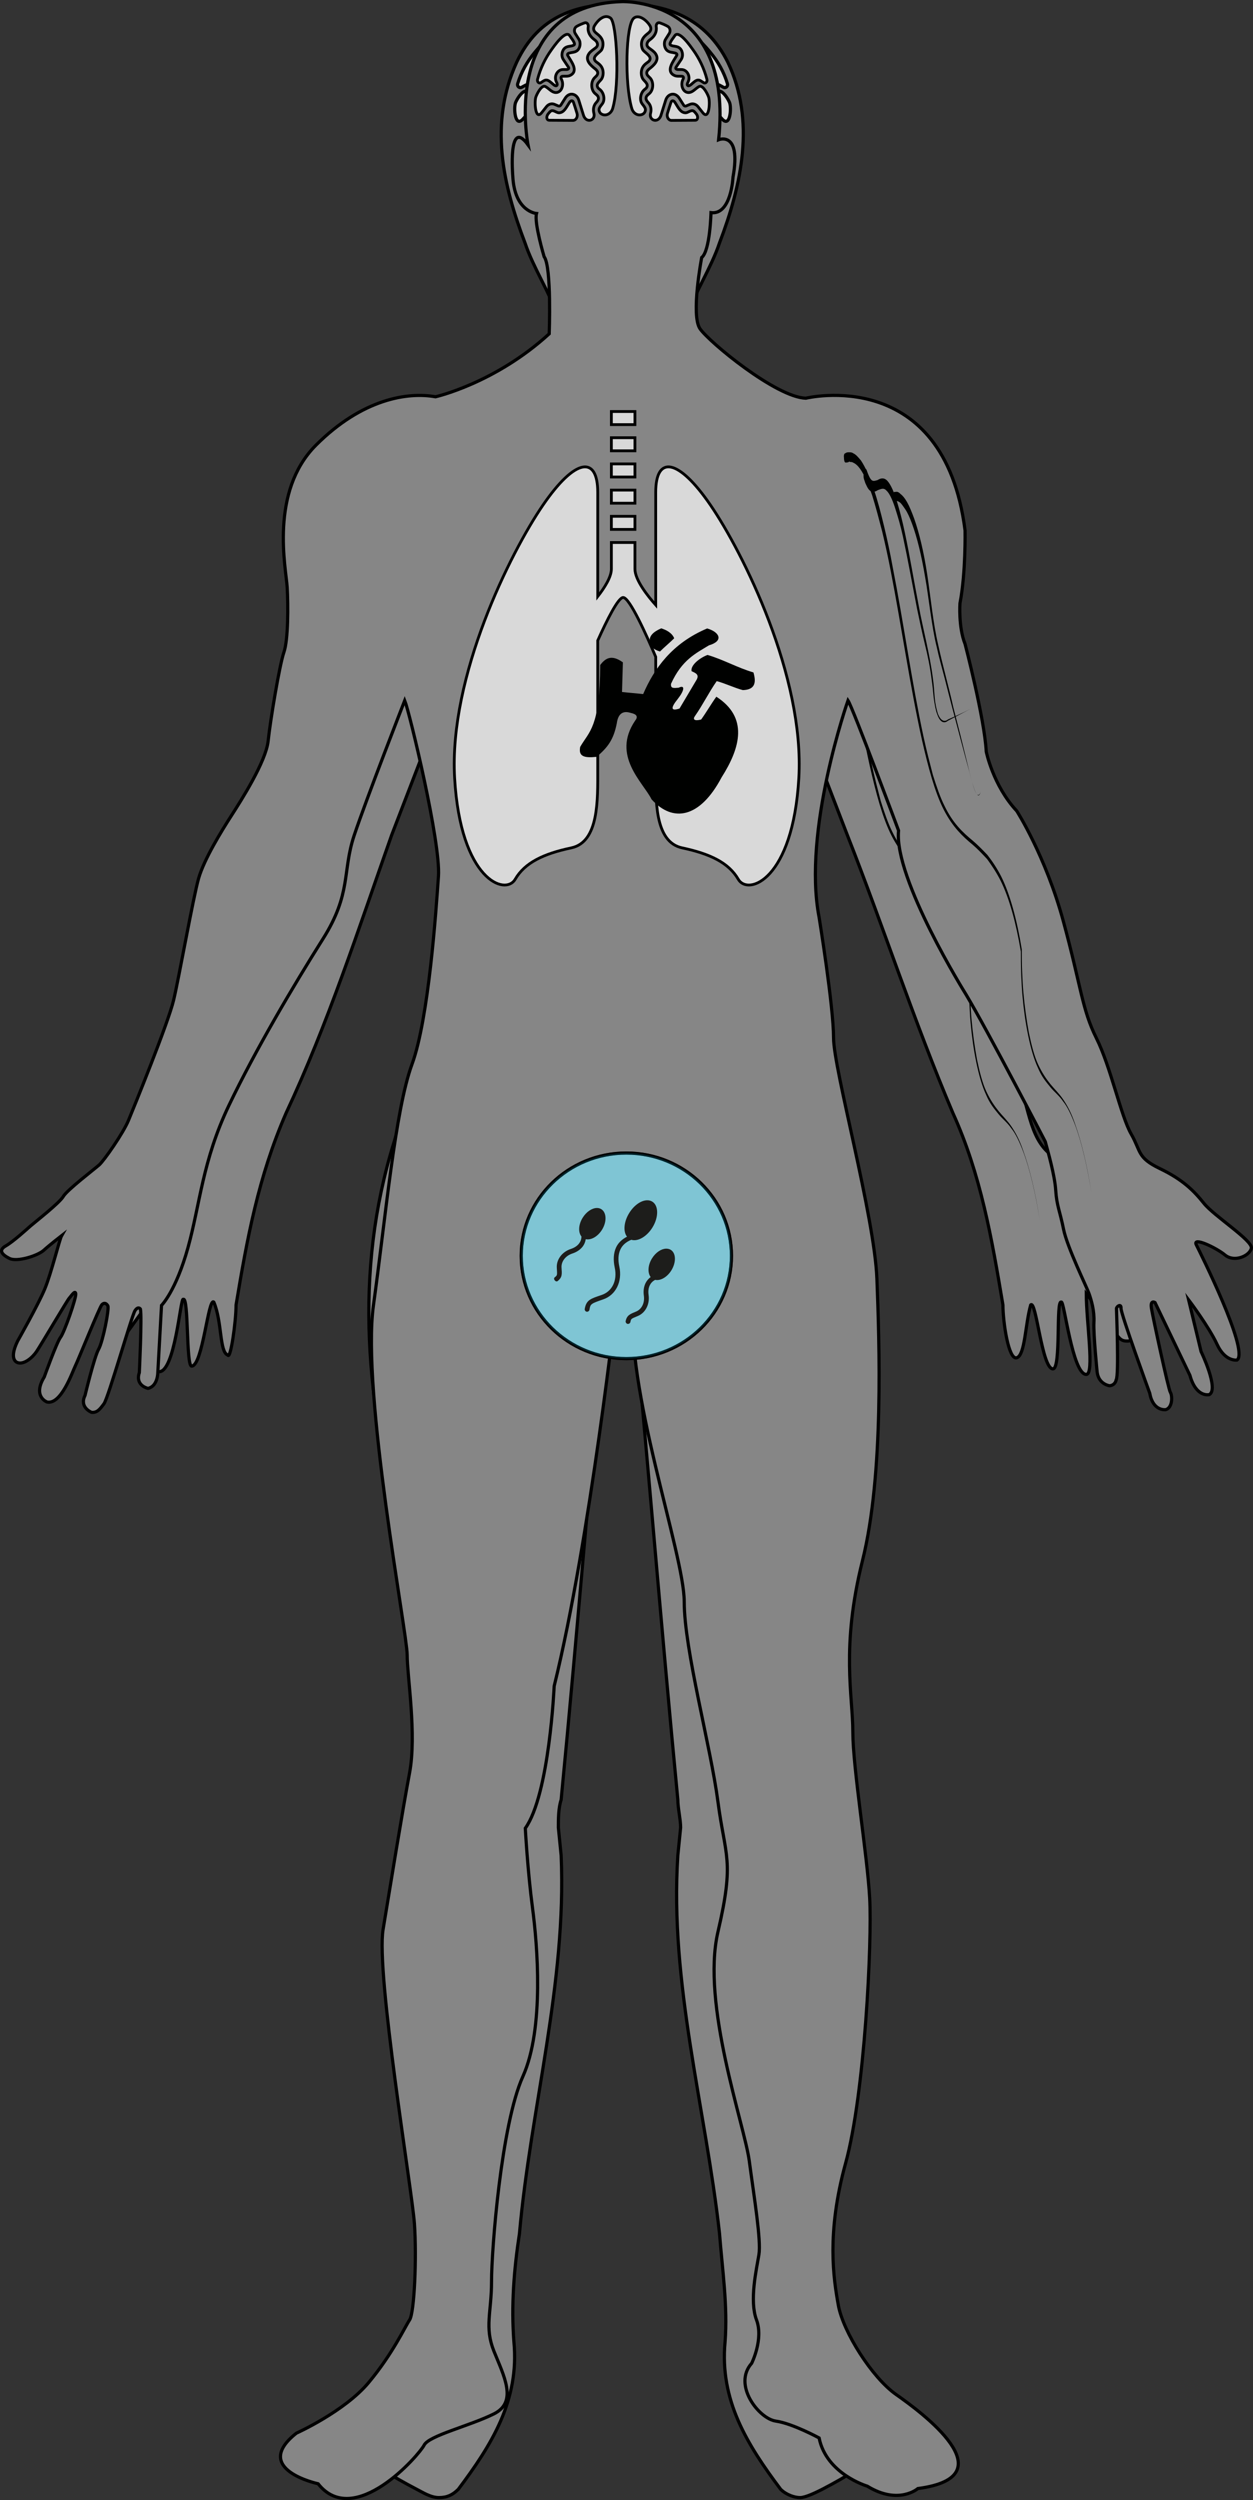 <?xml version="1.0" encoding="UTF-8" standalone="no"?>
<svg
   xmlns:dc="http://purl.org/dc/elements/1.1/"
   xmlns:cc="http://creativecommons.org/ns#"
   xmlns:rdf="http://www.w3.org/1999/02/22-rdf-syntax-ns#"
   xmlns:svg="http://www.w3.org/2000/svg"
   xmlns="http://www.w3.org/2000/svg"
   xmlns:sodipodi="http://sodipodi.sourceforge.net/DTD/sodipodi-0.dtd"
   xmlns:inkscape="http://www.inkscape.org/namespaces/inkscape"
   version="1.1"
   viewBox="0 0 527.947 1052.764"
   width="527.947"
   sodipodi:docname="woman.svg"
   inkscape:version="0.91 r13725"
   height="1052.764"
   id="svg2">
  <rect x="0" y="0" width="527.947" height="1052.764" fill="#333333" stroke="none"/>
  <sodipodi:namedview
     pagecolor="#ffffff"
     bordercolor="#666666"
     borderopacity="1"
     objecttolerance="10"
     gridtolerance="10"
     guidetolerance="10"
     inkscape:pageopacity="0"
     inkscape:pageshadow="2"
     inkscape:window-width="1366"
     inkscape:window-height="709"
     id="namedview77"
     showgrid="false"
     inkscape:zoom="0.22425739"
     inkscape:cx="-523.09339"
     inkscape:cy="881.15326"
     inkscape:window-x="0"
     inkscape:window-y="0"
     inkscape:window-maximized="1"
     width="527.947px"
     showborder="true"
     inkscape:current-layer="svg2" />
  <defs
     id="defs4113" />
  <g
     id="layer1"
     transform="translate(-107.099,1.163)">
    <g
       id="woman">
      <path
         style="fill:#868686;stroke:#000000;stroke-width:1.346;stroke-miterlimit:10"
         id="path33"
         d="m 589.374,506.188 c -9.365,-5.851 -17.561,-15.216 -26.926,-16.386 -17.559,-2.343 -19.899,-14.048 -23.413,-26.93 -9.365,-32.774 -15.22,-67.896 -26.926,-99.505 -17.561,-46.829 -26.924,-94.824 -31.609,-142.826 -2.342,-21.069 -16.39,-32.777 -33.949,-40.974 -12.878,-5.853 -25.756,-10.535 -38.636,-16.388 -12.874,-5.853 -16.388,-17.559 -11.708,-30.437 3.513,-10.536 10.538,-21.071 14.052,-31.607 9.361,-24.584 15.218,-51.51 3.51,-76.094 C 404.406,6.311 388.016,0.456 369.283,0.456 l 0,0 0,0 0,0 0,0 c -18.731,0 -35.121,4.683 -44.487,24.584 -11.708,25.756 -5.853,51.51 3.513,76.094 3.512,10.536 10.535,21.071 14.048,31.607 4.685,12.878 0,23.414 -11.71,30.437 -12.873,5.853 -25.752,11.708 -38.63,16.388 -18.731,8.197 -32.779,19.905 -33.953,40.974 -4.681,49.17 -14.046,97.169 -31.604,142.826 -11.708,31.609 -18.733,66.73 -26.926,99.505 -3.515,12.882 -5.855,24.586 -23.416,26.93 -9.366,1.172 -17.559,10.535 -26.928,16.386 -1.168,1.172 -1.168,3.513 -1.168,3.513 0,1.172 2.34,1.172 3.512,1.172 7.025,-1.172 12.878,-2.343 22.243,-3.513 -7.027,18.731 -12.878,36.291 -18.731,52.682 0,1.17 1.174,2.34 1.174,2.34 1.172,0 2.34,0 3.512,-1.172 3.512,-4.683 8.195,-11.706 14.048,-18.727 0,12.874 -3.513,33.947 0,33.947 7.021,1.174 9.365,-31.607 10.535,-30.437 2.342,-1.17 1.174,28.098 3.513,28.098 4.681,0 7.025,-29.266 9.365,-26.926 3.513,8.195 2.343,21.073 5.855,22.243 1.17,2.34 3.51,-14.05 3.51,-21.073 4.683,-28.098 9.365,-53.852 21.071,-80.778 17.565,-37.459 30.437,-77.264 44.491,-117.068 5.851,-15.218 11.706,-30.436 17.559,-45.657 2.34,0 4.683,1.174 7.023,1.174 1.172,24.584 4.683,50.337 1.172,74.923 -4.683,32.777 -15.22,65.56 -24.586,98.337 -17.559,56.193 -11.708,111.212 3.513,167.409 9.365,33.947 15.22,69.066 7.025,104.183 -3.513,15.221 -3.513,14.052 -3.513,29.266 0,-3.508 -1.172,8.198 0,4.683 l 0,0 0,1.174 c 2.342,45.657 5.853,91.312 8.197,136.969 1.172,30.439 9.365,63.215 -12.88,90.146 -16.388,19.897 -15.216,22.239 7.027,33.949 2.34,1.174 5.853,3.512 9.365,3.512 3.512,0 5.853,-1.175 8.195,-3.512 14.048,-18.731 25.754,-37.464 23.414,-62.052 -1.172,-15.216 0,-30.434 2.34,-45.652 4.681,-52.68 19.903,-105.364 17.561,-159.218 l 0,0 -1.172,-11.706 c 0,-3.51 0,-8.191 1.172,-11.708 7.023,-72.577 12.876,-146.329 19.903,-218.912 1.172,-5.853 2.338,-12.878 4.681,-18.729 l 0,0 0,0 0,0 0,0 0,0 0,0 c 1.172,5.851 3.512,12.876 4.681,18.729 7.027,72.585 12.88,146.336 19.905,218.912 0,3.517 1.172,8.198 1.172,11.708 l -1.172,11.706 0,0 c -3.513,53.854 11.708,106.536 17.561,159.218 1.168,15.218 3.51,30.436 2.34,45.652 -2.34,24.588 9.366,43.319 23.413,62.052 2.343,2.336 5.851,3.512 8.197,3.512 2.342,0 7.027,-2.338 9.363,-3.512 22.244,-11.71 23.414,-14.052 7.025,-33.949 -22.239,-28.103 -14.046,-59.707 -12.878,-90.146 2.343,-45.657 7.027,-91.312 8.198,-136.969 l 0,-1.174 0,0 c 0,3.515 -1.172,-8.191 0,-4.683 -1.172,-15.216 0,-14.044 -3.513,-29.266 -8.195,-35.119 -2.34,-70.236 7.023,-104.183 15.22,-55.025 19.903,-111.215 3.512,-167.409 -9.365,-31.607 -19.899,-64.388 -24.581,-98.337 -3.515,-24.586 0,-50.338 1.172,-74.923 2.336,0 4.681,-1.174 7.023,-1.174 5.851,15.22 11.706,30.439 17.559,45.657 15.22,38.636 28.098,78.436 44.489,117.068 11.703,25.756 16.388,52.68 21.071,80.778 0,7.023 2.34,23.413 5.851,22.241 3.513,-1.17 3.513,-14.048 5.855,-22.241 2.338,-2.342 4.681,26.926 9.365,26.926 3.513,0 1.168,-29.268 3.513,-28.098 1.168,-1.172 4.681,30.439 10.535,30.439 3.512,0 0,-22.244 0,-33.953 5.853,7.025 10.536,15.22 14.048,18.731 1.172,1.172 2.34,1.172 3.512,1.172 1.172,0 2.343,-1.172 1.172,-2.342 -5.853,-16.388 -11.708,-33.947 -18.729,-52.682 9.366,1.174 16.388,2.343 22.243,3.513 1.172,0 2.34,0 3.512,-1.17 0,-1.17 0,-3.512 -1.174,-4.683 z"
         stroke-miterlimit="10"
         inkscape:connector-curvature="0" />
      <g
         transform="matrix(1.831,0,0,1.831,-952.271,-155.471)"
         id="g35">
        <g
           id="g37"
           class="respiratorio">
          <path
             style="fill:#d9d9d9;stroke:#000000;stroke-width:0.735;stroke-miterlimit:10"
             id="path39"
             d="m 736.759,201.618 c -5.743,-8.386 -9.763,-8.909 -9.763,-2.271 0,4.286 0,13.815 10e-4,20.029 -1.392,-1.564 -3.697,-4.451 -3.697,-6.403 0,-2.795 0,-4.717 0,-4.717 l -2.098,0 -2.097,0 c 0,0 0,1.92 0,4.717 0,1.423 -1.226,3.342 -2.429,4.885 10e-4,-6.159 10e-4,-14.562 10e-4,-18.511 0,-6.638 -4.021,-6.114 -9.764,2.271 -5.743,8.384 -16.769,30.395 -15.714,48.563 1.055,18.168 9.053,20.963 10.776,17.994 1.722,-2.969 5.053,-4.543 9.991,-5.591 4.938,-1.049 4.709,-8.56 4.709,-13.975 0,-4.886 0,-19.998 0,-22.914 1.614,-3.593 3.637,-7.656 4.525,-7.656 1.152,0 4.189,6.783 5.795,10.563 0,5.486 0,16.069 0,20.007 0,5.415 -0.229,12.926 4.708,13.975 4.94,1.049 8.27,2.622 9.992,5.591 1.724,2.969 9.722,0.174 10.776,-17.994 1.055,-18.168 -9.97,-40.178 -15.712,-48.563 z"
             stroke-miterlimit="10"
             inkscape:connector-curvature="0" />
        </g>
        <g
           id="g41">
          <rect
             style="fill:#d9d9d9;stroke:#000000;stroke-width:0.735;stroke-miterlimit:10"
             id="rect43"
             height="2.331"
             width="4.192"
             stroke-miterlimit="10"
             y="203.595"
             x="719.105" />
        </g>
        <g
           id="g45">
          <rect
             style="fill:#d9d9d9;stroke:#000000;stroke-width:0.735;stroke-miterlimit:10"
             id="rect47"
             height="2.331"
             width="4.192"
             stroke-miterlimit="10"
             y="198.935"
             x="719.105" />
        </g>
        <g
           id="g49">
          <rect
             style="fill:#d9d9d9;stroke:#000000;stroke-width:0.735;stroke-miterlimit:10"
             id="rect51"
             height="2.331"
             width="4.192"
             stroke-miterlimit="10"
             y="194.274"
             x="719.105" />
        </g>
        <g
           id="g53">
          <rect
             style="fill:#d9d9d9;stroke:#000000;stroke-width:0.735;stroke-miterlimit:10"
             id="rect55"
             height="2.331"
             width="4.192"
             stroke-miterlimit="10"
             y="189.613"
             x="719.105" />
        </g>
        <g
           id="g57">
          <rect
             style="fill:#d9d9d9;stroke:#000000;stroke-width:0.735;stroke-miterlimit:10"
             id="rect59"
             height="2.33"
             width="4.192"
             stroke-miterlimit="10"
             y="184.953"
             x="719.105" />
        </g>
      </g>
      <g
         transform="matrix(1.831,0,0,1.831,-952.271,-155.471)"
         id="g61"
         class="corazon">
        <path
           style="fill:#000100"
           id="path63"
           d="m 746.021,241.383 c -2.748,-0.799 -5.15,-2.203 -7.896,-3.003 -1.407,0.527 -2.957,1.801 -2.744,2.79 0.721,0.338 1.439,0.591 0.771,1.625 -0.948,1.599 -1.897,3.195 -2.847,4.795 -1.484,0.488 -1.583,-0.061 -0.3,-1.649 1.203,-1.536 1.252,-2.468 0.149,-1.93 -0.809,0.063 -1.419,0.18 -1.309,-0.679 1.872,-4.137 4.33,-5.258 6.508,-6.602 2.629,-0.767 1.826,-2.295 -0.293,-2.909 -6.04,2.549 -9.108,6.887 -11.01,11.284 -1.299,-0.149 -2.338,-0.214 -3.637,-0.363 0.05,-1.696 0.101,-3.396 0.15,-5.095 -2.021,-1.441 -3.032,-0.653 -3.897,0.448 -0.043,10.78 -1.926,11.421 -3.446,14.086 -0.31,1.608 0.605,1.946 2.831,1.709 1.926,-1.628 2.92,-2.976 3.464,-5.753 0.223,-1.638 1.022,-2.236 2.397,-1.798 1.058,0.218 1.307,0.669 0.749,1.349 -4.071,6.028 1.364,10.556 2.837,13.515 3.696,4.075 8.345,3.211 12.04,-3.775 3.298,-5.18 4.593,-10.336 -0.9,-13.873 -0.899,1.248 -1.711,2.671 -2.61,3.919 -1.156,0.313 -1.505,-0.011 -1.048,-0.62 1.298,-1.85 2.423,-4.13 3.723,-5.979 1.499,0.399 2.997,1.146 4.495,1.546 1.977,-0.063 2.384,-1.134 1.823,-3.038 z"
           inkscape:connector-curvature="0" />
        <path
           style="fill:#000100"
           id="path65"
           d="m 729.946,237.786 c 0.698,-0.7 1.744,-1.571 2.444,-2.271 -0.371,-0.945 -1.402,-1.458 -2.232,-1.712 -1.454,0.633 -2.104,1.385 -1.948,2.248 -0.025,0.78 0.611,1.416 1.736,1.735 z"
           inkscape:connector-curvature="0" />
      </g>
      <g
         transform="matrix(1.831,0,0,1.831,-952.271,-155.471)"
         id="g67"
         class="arterias">
        <g
           id="g69">
          <path
             style="fill:#000100"
             id="path71"
             d="m 761.006,194.264 c 0.298,-0.238 0.594,-0.238 0.891,-0.238 0.295,0 0.667,0 0.963,0.238 0.593,0.239 1.186,0.95 1.778,1.661 1.111,1.658 2.075,4.028 2.966,6.637 0.89,2.605 1.629,5.45 2.371,8.532 0.741,3.083 1.408,6.163 2.001,9.481 2.521,12.798 4.448,26.784 7.115,39.108 0.668,3.083 1.407,5.927 2.149,8.771 0.815,2.606 1.705,5.216 2.668,7.11 1.927,4.032 4.225,6.165 6.522,8.06 1.111,0.949 2.298,2.132 3.41,3.318 1.11,1.422 2.223,3.08 3.187,4.979 2.002,4.027 3.632,9.953 4.743,16.826 l 0,0 0,0 c 0,1.659 0,3.318 0.074,4.979 0.075,1.655 0.148,3.316 0.298,4.977 0.296,3.317 0.74,6.397 1.259,9.244 0.593,2.844 1.26,5.45 2.149,7.347 0.889,1.895 1.854,3.316 2.817,4.505 0.962,1.183 2,2.133 2.963,3.555 0.964,1.422 1.854,3.08 2.669,5.449 1.631,4.506 2.892,9.957 3.855,16.12 -0.964,-5.927 -2.225,-11.614 -3.855,-15.881 -0.815,-2.133 -1.705,-4.03 -2.669,-5.216 -0.963,-1.422 -2.001,-2.133 -2.963,-3.316 -0.964,-1.186 -2.003,-2.372 -2.893,-4.503 -0.889,-1.898 -1.63,-4.505 -2.223,-7.349 -0.593,-2.845 -1.037,-5.927 -1.333,-9.243 -0.149,-1.661 -0.223,-3.322 -0.298,-4.978 -0.073,-2.135 -0.073,-3.793 -0.073,-5.453 l 0,0.238 c -1.111,-6.638 -2.668,-12.325 -4.67,-16.357 -0.964,-1.895 -2.075,-3.555 -3.112,-4.976 -1.112,-1.186 -2.225,-2.371 -3.336,-3.317 -2.298,-1.897 -4.596,-4.031 -6.67,-8.06 -2.076,-4.03 -3.633,-9.955 -5.041,-16.118 -2.741,-12.325 -4.743,-26.312 -7.189,-38.872 -0.593,-3.081 -1.259,-6.163 -2.001,-9.245 -0.74,-2.844 -1.481,-5.688 -2.297,-8.294 -0.815,-2.371 -1.779,-4.743 -2.816,-6.164 -0.52,-0.712 -1.038,-1.184 -1.631,-1.422 -0.298,-0.237 -0.52,0 -0.815,-0.237 -0.297,0.237 -0.593,0.237 -0.889,0.237 l 0,0 c -0.223,0 -0.371,-0.473 -0.371,-1.184 -0.073,-0.474 0.074,-0.949 0.297,-0.949 l 0,0 z"
             inkscape:connector-curvature="0" />
        </g>
        <g
           id="g73">
          <path
             style="fill:#000100"
             id="path75"
             d="m 765.928,198.085 c 0,0 0.132,0.324 0.294,0.863 0.133,0.32 0.396,0.973 0.79,1.413 0.396,0.442 0.861,0.252 1.491,0.068 0.599,-0.394 1.462,-0.674 2.254,0.211 0.792,0.886 1.546,2.615 2.198,4.766 0.654,2.152 1.24,4.404 1.825,7.188 1.136,5.354 2.104,11.229 3.206,16.898 0.517,2.886 1.167,5.566 1.75,8.348 0.585,2.784 1.17,5.568 1.521,8.446 0.226,1.494 0.284,2.982 0.412,4.365 0.126,1.385 0.386,2.564 0.713,3.637 0.688,1.835 1.615,1.984 2.347,1.382 3.09,-1.34 5.149,-2.413 5.149,-2.413 0,0 -2.06,1.073 -5.184,2.73 -0.731,0.603 -1.727,0.554 -2.446,-1.492 -0.395,-0.973 -0.587,-2.252 -0.813,-3.747 -0.157,-1.596 -0.284,-2.981 -0.477,-4.263 -0.352,-2.879 -0.937,-5.663 -1.555,-8.13 -0.65,-2.68 -1.235,-5.463 -1.818,-8.246 -1.102,-5.669 -2.137,-11.442 -3.24,-16.582 -0.553,-2.571 -1.205,-4.72 -1.826,-6.657 -0.622,-1.936 -1.344,-3.455 -2.003,-4.014 -0.694,-0.775 -1.359,-0.275 -1.99,-0.092 -0.599,0.395 -1.229,0.579 -1.789,0.129 -0.562,-0.449 -0.857,-1.312 -1.087,-1.748 -0.163,-0.536 -0.296,-0.862 -0.296,-0.862 -0.163,-0.537 -0.16,-1.065 -0.024,-1.803 0.136,-0.734 0.368,-0.831 0.598,-0.395 -0.067,0.101 -0.067,0.101 0,0 z"
             inkscape:connector-curvature="0" />
        </g>
        <g
           id="g77">
          <path
             style="fill:#000100"
             id="path79"
             d="m 772.369,203.154 c 0,0 0.165,0.007 0.331,0.014 0.233,-0.096 0.663,0.032 1.06,0.473 0.463,0.339 0.957,0.894 1.516,1.874 0.56,0.979 1.084,2.279 1.641,3.788 1.146,3.233 2.22,7.627 3.024,12.967 0.804,5.339 1.374,11.302 2.513,16.122 0.553,2.572 1.14,4.826 1.757,7.292 0.619,2.467 1.206,4.721 1.726,7.076 1.173,4.509 2.214,8.688 3.094,12.334 0.455,1.931 0.846,3.431 1.237,4.936 0.391,1.503 0.784,2.474 1.181,2.918 0.396,0.439 0.796,-0.176 0.864,-0.808 0.069,-0.633 0.071,-1.166 0.071,-1.166 0,0 -0.002,0.533 -0.071,1.166 -0.068,0.632 -0.437,1.462 -0.864,0.808 -0.396,-0.444 -0.822,-1.629 -1.181,-2.918 -0.392,-1.505 -0.782,-3.005 -1.306,-4.83 -0.945,-3.544 -2.054,-7.623 -3.227,-12.131 -0.586,-2.254 -1.172,-4.506 -1.791,-6.975 -0.586,-2.252 -1.271,-4.615 -1.824,-7.187 -0.619,-2.467 -1.036,-5.243 -1.455,-8.018 -0.419,-2.776 -0.771,-5.654 -1.223,-8.113 -0.839,-5.021 -1.882,-9.203 -2.995,-12.223 -0.557,-1.512 -1.049,-2.595 -1.575,-3.36 -0.528,-0.767 -0.955,-1.424 -1.319,-1.652 -0.363,-0.23 -0.629,-0.346 -0.86,-0.253 -0.233,0.096 -0.331,-0.014 -0.331,-0.014 -0.233,0.097 -0.396,-0.443 -0.395,-0.972 0.002,-0.531 0.17,-1.054 0.402,-1.148 l 0,0 z"
             inkscape:connector-curvature="0" />
        </g>
      </g>
      <g
         transform="matrix(1.831,0,0,1.831,-952.271,-155.471)"
         id="g81"
         class="feto">
        <path
           style="fill:#000100"
           id="path83"
           d="m 737.866,307.73 c -4.084,-2.66 -9.59,-1.468 -12.252,2.615 -2.157,3.352 -1.79,7.619 0.688,10.51 -0.046,0 -0.092,0 -0.138,0 l -5.874,0.459 -1.697,-5.875 c -0.229,-0.962 -1.24,-1.56 -2.203,-1.284 -0.871,0.276 -1.331,1.194 -1.147,2.064 0.414,1.882 1.377,6.195 1.79,8.261 0.138,0.688 0.551,1.284 1.148,1.651 0.229,0.183 0.55,0.23 0.825,0.23 l 1.514,-0.139 -2.478,3.809 -0.964,-2.706 c -0.138,-0.368 -0.368,-0.689 -0.688,-0.874 -0.733,-0.458 -1.652,-0.642 -2.478,-0.458 -2.524,0.55 -7.985,1.698 -10.324,2.158 -1.102,0.229 -1.928,1.238 -1.79,2.34 0.138,1.284 1.33,2.111 2.569,1.881 l 7.571,-1.055 2.432,6.653 c 0,0 0.551,1.331 2.708,2.891 4.13,3.028 9.912,1.881 12.711,-2.433 l 2.845,-4.404 c 2.157,-3.304 1.561,-7.573 -1.147,-10.233 3.396,0.597 6.976,-0.827 8.948,-3.9 2.709,-3.992 1.515,-9.499 -2.569,-12.161 z"
           inkscape:connector-curvature="0" />
        <path
           style="fill:#000100"
           id="path85"
           d="m 720.108,314.201 c -0.139,0.505 -0.321,1.192 -0.551,1.974 l 1.238,4.358 1.515,-0.136 1.101,-5.37 c 0.275,-0.964 -0.366,-1.974 -1.376,-2.157 -0.872,-0.092 -1.698,0.506 -1.927,1.331 z"
           inkscape:connector-curvature="0" />
        <path
           style="fill:#000100"
           id="path87"
           d="m 705.561,333.107 c -0.045,0.183 -0.045,0.366 -0.045,0.55 0.092,1.01 1.055,1.698 2.064,1.515 l 4.727,-0.688 -0.779,-2.248 -5.967,0.871 z"
           inkscape:connector-curvature="0" />
        <path
           style="fill:#000100"
           id="path89"
           d="m 710.977,313.192 c -0.367,0.459 -0.78,0.825 -1.239,1.193 0.826,0.274 1.651,0.87 2.11,1.927 0.597,-0.413 1.193,-0.919 1.698,-1.561 -0.505,-1.513 -1.882,-1.605 -2.569,-1.559 z"
           inkscape:connector-curvature="0" />
        <path
           style="fill:#000100"
           id="path91"
           d="m 709.646,318.285 c 0.138,-0.597 0.551,-1.056 1.146,-1.468 -0.596,-1.286 -1.835,-1.562 -2.524,-1.606 -1.101,0.872 -1.605,1.881 -1.788,2.891 0.871,-0.185 1.926,-0.231 3.166,0.183 z"
           inkscape:connector-curvature="0" />
        <path
           style="fill:#000100"
           id="path93"
           d="m 707.626,322.415 c 0.642,-0.642 1.605,-1.284 2.892,-1.284 -0.367,-0.598 -0.644,-1.102 -0.78,-1.562 -1.47,-0.688 -2.57,-0.458 -3.258,-0.182 0,0.228 0.045,0.504 0.045,0.733 0.045,0.69 0.505,1.515 1.101,2.295 z"
           inkscape:connector-curvature="0" />
        <path
           style="fill:#000100"
           id="path95"
           d="m 711.756,312.044 c 0.964,0.093 1.974,0.552 2.615,1.653 0.367,-0.505 0.643,-0.964 0.918,-1.423 0.505,-0.873 0.092,-1.973 -0.826,-2.295 l 0,0 c -0.825,-0.321 -1.697,0.092 -2.064,0.872 -0.184,0.367 -0.368,0.781 -0.643,1.193 z"
           inkscape:connector-curvature="0" />
        <path
           style="fill:#000100"
           id="path97"
           d="m 711.527,322.507 c -1.653,-0.596 -2.754,0.276 -3.213,0.826 0.779,0.964 1.605,1.743 1.928,2.065 0.092,0.092 0.229,0.137 0.367,0.137 l 2.479,-0.367 c 0.366,-0.046 0.504,-0.504 0.229,-0.779 -0.643,-0.643 -1.286,-1.285 -1.79,-1.882 z"
           inkscape:connector-curvature="0" />
        <path
           style="fill:#000100"
           id="path99"
           d="m 719.327,309.979 c 1.193,0 2.111,-0.964 2.111,-2.111 0,-1.146 -0.964,-2.109 -2.111,-2.109 -1.192,0 -2.11,0.964 -2.11,2.109 0,1.148 0.965,2.111 2.11,2.111 z m 0,-2.936 c 0.46,0 0.826,0.367 0.826,0.825 0,0.458 -0.366,0.826 -0.826,0.826 -0.458,0 -0.825,-0.368 -0.825,-0.826 0.046,-0.458 0.413,-0.825 0.825,-0.825 z"
           inkscape:connector-curvature="0" />
        <path
           style="fill:#000100"
           id="path101"
           d="m 724.972,305.62 c 1.193,0 2.111,-0.963 2.111,-2.111 0,-1.146 -0.964,-2.11 -2.111,-2.11 -1.193,0 -2.111,0.964 -2.111,2.11 -10e-4,1.148 0.917,2.111 2.111,2.111 z m 0,-2.937 c 0.458,0 0.826,0.368 0.826,0.826 0,0.46 -0.368,0.828 -0.826,0.828 -0.459,0 -0.826,-0.368 -0.826,-0.828 0,-0.458 0.367,-0.826 0.826,-0.826 z"
           inkscape:connector-curvature="0" />
        <path
           style="fill:#000100"
           id="path103"
           d="m 709.691,307.318 c 1.652,0 2.982,-1.33 2.982,-2.981 0,-1.654 -1.33,-2.984 -2.982,-2.984 -1.652,0 -2.983,1.33 -2.983,2.984 0,1.651 1.377,2.981 2.983,2.981 z m 0,-4.589 c 0.918,0 1.652,0.734 1.652,1.652 0,0.918 -0.734,1.652 -1.652,1.652 -0.918,0 -1.606,-0.78 -1.606,-1.696 0,-0.92 0.733,-1.608 1.606,-1.608 z"
           inkscape:connector-curvature="0" />
      </g>
      <g
         transform="matrix(1.831,0,0,1.831,-952.271,-155.471)"
         id="g105"
         class="cabeza">
        <path
           style="fill:#d9d9d9;stroke:#000000;stroke-width:0.735;stroke-miterlimit:10"
           id="path107"
           d="m 727.057,108.265 c -0.012,-0.887 0.425,-1.739 1.128,-2.235 0.196,-0.139 0.415,-0.255 0.567,-0.445 0.764,-0.945 -0.738,-1.624 -1.119,-2.268 -0.521,-0.877 -0.486,-2.052 0.121,-2.873 0.324,-0.439 0.777,-0.753 1.236,-1.033 0.247,-0.151 0.51,-0.305 0.67,-0.554 0.688,-1.066 -1.608,-1.929 -2.005,-2.642 -0.358,-0.645 -0.455,-1.458 -0.194,-2.151 0.271,-0.722 0.882,-1.243 1.511,-1.659 0.465,-0.307 1.018,-0.682 1.019,-1.255 10e-4,-0.255 -0.083,-0.493 -0.229,-0.712 -0.819,-1.233 -3.101,-2.915 -4.599,-1.909 -2.331,1.566 -2.708,16.087 -0.595,22.155 0.457,1.313 2.028,1.958 3.235,1.308 0.484,-0.261 0.816,-0.918 0.55,-1.414 -0.485,-0.907 -1.278,-1.086 -1.296,-2.313 m 8.391,-13.307 c 0.036,0.125 0.164,0.193 0.281,0.241 0.758,0.3 1.608,0.159 2.332,0.59 0.985,0.588 1.269,1.982 0.552,2.903 -0.472,0.605 -0.941,1.209 -1.413,1.813 -0.052,0.068 -0.106,0.139 -0.118,0.224 -0.037,0.256 0.29,0.383 0.539,0.394 0.452,0.02 0.907,-0.023 1.357,0.024 1.381,0.144 2.377,1.653 1.628,2.998 -0.146,0.262 -0.354,0.59 -0.179,0.833 0.186,0.258 0.575,0.111 0.84,-0.056 0.486,-0.307 1.08,-0.852 1.646,-1.096 0.086,-0.037 0.17,-0.066 0.253,-0.088 0.713,-0.184 1.274,0.301 1.885,0.618 0.525,0.274 1.098,-0.242 0.923,-0.825 -0.796,-2.667 -2.18,-5.118 -3.943,-7.215 -0.683,-0.81 -4.073,-5.044 -5.238,-3.449 -0.439,0.601 -1.021,1.089 -1.304,1.801 -0.037,0.093 -0.069,0.195 -0.041,0.29 m 7.145,16.664 c -0.155,-0.148 -0.314,-0.298 -0.512,-0.373 -0.683,-0.257 -1.473,0.446 -2.178,0.47 -1.473,0 -2.114,-1.321 -2.924,-2.395 -0.126,-0.168 -0.256,-0.339 -0.433,-0.449 -0.176,-0.109 -0.41,-0.144 -0.582,-0.029 -0.126,0.083 -0.197,0.227 -0.258,0.369 -0.006,0.015 -0.013,0.029 -0.019,0.044 -0.351,0.854 -0.647,1.731 -0.963,2.599 -0.303,0.833 0.288,1.724 1.145,1.724 0,0 4.335,-0.013 6.787,-0.038 0.607,-0.006 0.81,-0.596 0.578,-1.123 -0.138,-0.317 -0.393,-0.563 -0.641,-0.799 m 3.856,-3.784 c -0.354,-0.83 -1.424,-2.619 -2.417,-2.623 -0.137,0 -0.265,0.054 -0.388,0.116 -0.896,0.448 -1.644,1.285 -2.632,1.413 -1.749,0.227 -2.715,-1.705 -1.882,-3.18 0.105,-0.187 0.229,-0.419 0.119,-0.603 -0.083,-0.14 -0.262,-0.175 -0.419,-0.187 -0.714,-0.053 -1.463,0.082 -2.128,-0.194 -2.638,-1.091 -0.189,-3.58 0.649,-4.877 0.042,-0.064 0.083,-0.133 0.087,-0.21 0.01,-0.188 -0.192,-0.306 -0.366,-0.358 -0.755,-0.229 -1.601,-0.161 -2.284,-0.566 -0.952,-0.565 -1.25,-1.95 -0.587,-2.857 l 1.041,-1.423 c 0.41,-0.562 0.233,-1.374 -0.371,-1.693 -0.665,-0.351 -1.561,-0.665 -2.35,-0.906 -0.563,-0.171 -1.102,0.338 -0.998,0.939 l 0.01,0.057 c 0.22,1.301 -0.555,2.317 -1.557,2.988 -0.283,0.189 -0.584,0.363 -0.808,0.624 -0.225,0.261 -0.361,0.639 -0.243,0.967 0.092,0.257 0.316,0.433 0.537,0.583 0.655,0.444 1.396,0.796 1.888,1.428 1.22,1.569 -0.586,2.867 -1.745,3.646 -0.382,0.257 -0.806,0.605 -0.787,1.078 0.02,0.534 0.57,0.836 0.956,1.189 1.056,0.97 0.979,2.845 -0.118,3.746 -0.403,0.331 -0.964,0.593 -1.035,1.122 -0.063,0.47 0.309,0.87 0.65,1.185 0.711,0.656 0.94,1.624 0.646,2.579 -0.002,0.005 -0.004,0.011 -0.006,0.016 -0.346,1.092 0.643,1.941 1.725,1.678 0.578,-0.14 1.029,-0.611 1.24,-1.189 l 1.344,-3.695 c 0.297,-0.815 0.981,-1.369 1.82,-1.465 0.788,-0.089 1.557,0.308 2.038,0.963 l 1.251,1.703 c 0.166,0.224 0.451,0.313 0.706,0.22 l 1.1,-0.399 c 0.813,-0.295 1.718,-0.068 2.313,0.579 l 1.326,1.444 c 1.878,2.041 2.153,-2.723 1.675,-3.838 M 718.511,88.529 c -1.777,-1.152 -3.778,0.675 -4.599,1.909 -0.146,0.219 -0.229,0.457 -0.228,0.712 0,0.573 0.553,0.948 1.018,1.255 0.629,0.416 1.239,0.937 1.511,1.659 0.262,0.693 0.164,1.506 -0.194,2.151 -0.396,0.713 -2.691,1.576 -2.005,2.642 0.161,0.249 0.423,0.402 0.671,0.554 0.458,0.28 0.911,0.594 1.235,1.033 0.607,0.821 0.643,1.996 0.122,2.873 -0.382,0.644 -1.884,1.323 -1.12,2.268 0.152,0.189 0.371,0.306 0.568,0.445 0.702,0.496 1.14,1.349 1.127,2.235 -0.019,1.228 -0.812,1.406 -1.297,2.313 -0.266,0.496 0.066,1.153 0.551,1.414 1.206,0.65 2.777,0.005 3.234,-1.308 2.115,-6.068 1.158,-21.019 -0.594,-22.155 m -19.888,15.828 c 0.609,-0.317 1.172,-0.802 1.884,-0.618 0.083,0.021 0.168,0.051 0.254,0.088 0.565,0.245 1.16,0.789 1.646,1.096 0.264,0.167 0.653,0.314 0.839,0.056 0.175,-0.244 -0.031,-0.571 -0.178,-0.833 -0.749,-1.344 0.246,-2.854 1.627,-2.998 0.451,-0.047 0.906,-0.004 1.358,-0.024 0.248,-0.011 0.575,-0.138 0.539,-0.394 -0.013,-0.085 -0.067,-0.156 -0.119,-0.224 -0.471,-0.604 -0.941,-1.208 -1.412,-1.813 -0.718,-0.921 -0.434,-2.315 0.551,-2.903 0.724,-0.431 1.575,-0.29 2.333,-0.59 0.117,-0.048 0.244,-0.116 0.281,-0.241 0.027,-0.095 -0.005,-0.197 -0.041,-0.29 -0.284,-0.711 -0.865,-1.2 -1.304,-1.801 -1.166,-1.595 -4.556,2.64 -5.238,3.449 -1.765,2.097 -3.147,4.548 -3.944,7.215 -0.175,0.583 0.398,1.099 0.924,0.825 m 9.362,4.903 c -0.006,-0.015 -0.012,-0.029 -0.019,-0.044 -0.06,-0.143 -0.131,-0.286 -0.257,-0.369 -0.173,-0.115 -0.407,-0.08 -0.582,0.029 -0.177,0.11 -0.307,0.281 -0.434,0.449 -0.81,1.074 -1.451,2.395 -2.923,2.395 -0.706,-0.023 -1.496,-0.727 -2.178,-0.47 -0.197,0.075 -0.357,0.225 -0.512,0.373 -0.248,0.236 -0.503,0.482 -0.644,0.8 -0.23,0.526 -0.029,1.117 0.578,1.123 2.452,0.025 6.787,0.038 6.787,0.038 0.856,0 1.448,-0.891 1.146,-1.724 -0.313,-0.869 -0.611,-1.747 -0.962,-2.6 m 7.068,-1.204 c 0.063,0.47 -0.31,0.87 -0.65,1.185 -0.711,0.656 -0.94,1.624 -0.646,2.579 0.001,0.005 0.003,0.011 0.005,0.016 0.347,1.092 -0.642,1.941 -1.724,1.678 -0.578,-0.14 -1.03,-0.611 -1.241,-1.189 l -1.344,-3.695 c -0.296,-0.815 -0.981,-1.369 -1.82,-1.465 -0.788,-0.089 -1.557,0.308 -2.038,0.963 l -1.252,1.703 c -0.165,0.224 -0.449,0.313 -0.705,0.22 l -1.099,-0.399 c -0.814,-0.295 -1.719,-0.068 -2.313,0.579 l -1.326,1.444 c -1.878,2.043 -2.151,-2.721 -1.675,-3.835 0.355,-0.83 1.424,-2.619 2.418,-2.623 0.136,0 0.265,0.054 0.387,0.116 0.896,0.448 1.645,1.285 2.632,1.413 1.75,0.227 2.716,-1.705 1.883,-3.18 -0.105,-0.187 -0.229,-0.419 -0.12,-0.603 0.083,-0.14 0.262,-0.175 0.419,-0.187 0.715,-0.053 1.462,0.082 2.128,-0.194 2.639,-1.091 0.189,-3.58 -0.648,-4.877 -0.043,-0.064 -0.084,-0.133 -0.088,-0.21 -0.01,-0.188 0.193,-0.306 0.366,-0.358 0.755,-0.229 1.602,-0.161 2.285,-0.566 0.952,-0.565 1.249,-1.95 0.586,-2.857 l -1.041,-1.423 c -0.41,-0.562 -0.233,-1.374 0.372,-1.693 0.664,-0.351 1.561,-0.665 2.35,-0.906 0.563,-0.171 1.102,0.338 0.997,0.939 l -0.01,0.057 c -0.22,1.301 0.556,2.317 1.558,2.988 0.283,0.189 0.584,0.363 0.808,0.624 0.225,0.261 0.36,0.639 0.242,0.967 -0.092,0.257 -0.316,0.433 -0.537,0.583 -0.655,0.444 -1.396,0.796 -1.888,1.428 -1.219,1.569 0.586,2.867 1.745,3.646 0.382,0.257 0.806,0.605 0.788,1.078 -0.021,0.534 -0.571,0.836 -0.956,1.189 -1.058,0.97 -0.98,2.845 0.118,3.746 0.402,0.328 0.961,0.59 1.034,1.119"
           stroke-miterlimit="10"
           inkscape:connector-curvature="0" />
      </g>
    </g>
    <g
       id="men">
      <path
         style="fill:#868686;stroke:#000000;stroke-width:1.342;stroke-miterlimit:10"
         id="path433"
         d="m 623.279,527.324 c 3.924,3.209 10.345,0.349 11.069,-2.851 0.715,-3.209 -15.708,-13.556 -19.983,-18.924 -4.284,-5.345 -8.922,-9.995 -18.559,-14.631 -9.635,-4.637 -7.847,-7.135 -12.135,-14.634 -4.284,-7.497 -8.562,-28.197 -14.634,-40.33 -6.06,-12.135 -6.426,-21.773 -13.923,-49.252 -7.483,-27.481 -19.619,-46.39 -19.619,-46.39 -9.997,-10.71 -12.846,-24.983 -12.846,-24.983 -0.715,-13.925 -8.926,-45.317 -8.926,-45.317 -2.851,-7.135 -2.145,-17.132 -2.145,-17.132 2.492,-12.85 2.145,-30.682 2.145,-30.682 -8.92,-69.947 -67.085,-55.676 -67.085,-55.676 -12.497,-0.362 -40.683,-23.556 -44.606,-29.269 -3.926,-5.711 0.715,-29.967 0.715,-29.967 3.56,-2.862 3.924,-18.91 3.924,-18.91 8.56,1.075 9.275,-14.986 9.275,-14.986 3.571,-19.63 -6.066,-15.71 -6.066,-15.71 C 416.304,-2.269 369.203,-0.486 369.203,-0.486 317.813,0.94 329.582,59.829 329.582,59.829 c -8.56,-11.774 -6.42,13.21 -6.42,13.21 0.711,14.987 9.995,15.697 9.995,15.697 -1.075,3.924 3.213,18.195 3.213,18.195 3.211,4.288 2.138,32.469 2.138,32.469 -22.823,20.873 -47.914,26.523 -47.914,26.523 -11.449,-2.062 -30.67,0.684 -50.364,20.367 -19.689,19.7 -12.598,51.965 -12.138,59.753 0.461,7.786 0.461,22.207 -1.373,27.471 -1.836,5.259 -5.722,28.618 -6.637,37.316 -0.91,8.698 -11.445,25.185 -15.57,31.592 -4.125,6.413 -11.449,18.307 -13.736,26.319 -2.287,8.01 -8.234,41.667 -10.534,51.278 -2.287,9.611 -16.71,45.091 -18.998,50.588 -2.288,5.501 -10.299,16.947 -12.363,18.774 -2.059,1.82 -13.511,10.536 -15.111,13.272 -1.595,2.748 -11.896,10.76 -13.734,12.361 -1.836,1.599 -7.323,6.633 -10.532,8.473 -3.2,1.836 -1.601,3.66 1.595,5.275 3.213,1.599 11.914,-1.152 14.427,-3.439 2.522,-2.287 7.547,-6.185 7.547,-6.185 -0.912,1.599 -4.347,15.796 -7.099,22.433 -2.75,6.635 -11.449,21.97 -11.449,21.97 -4.121,8.473 0.224,9.157 0.224,9.157 2.524,0.691 5.95,-2.06 7.786,-4.797 1.823,-2.748 13.05,-21.746 13.736,-22.433 0.689,-0.684 2.525,-3.661 2.75,-1.836 0.224,1.836 -4.81,16.259 -6.413,18.32 -1.599,2.062 -6.86,16.713 -6.86,16.713 -5.034,8.236 1.136,10.532 1.136,10.532 5.963,1.375 10.764,-12.822 11.912,-15.111 1.136,-2.285 10.297,-24.957 11.221,-25.867 0.912,-0.913 1.825,-0.691 2.513,0.46 0.686,1.152 -2.062,15.112 -3.887,18.322 -1.823,3.211 -5.724,19.461 -5.724,19.461 -2.511,5.033 2.752,7.097 2.752,7.097 2.287,0.222 3.432,-1.147 5.259,-3.66 1.825,-2.525 11.672,-37.082 13.048,-39.158 1.375,-2.062 2.287,-0.687 2.287,-0.687 0.686,3.213 -0.463,26.784 -0.463,26.784 -1.836,5.498 3.663,6.635 3.663,6.635 4.125,-0.915 4.125,-6.635 4.125,-6.635 l 1.562,-28.308 c 0,0 6.088,-6.086 11.157,-24.358 5.077,-18.259 6.089,-36.529 17.25,-59.876 11.161,-23.343 27.392,-50.739 39.568,-70.022 12.181,-19.285 8.12,-28.42 13.197,-43.642 5.075,-15.221 21.307,-56.83 21.307,-56.83 2.04,5.077 15.221,59.88 14.208,74.077 -1.009,14.208 -4.062,59.876 -11.159,79.15 -7.095,19.281 -11.159,64.953 -16.232,101.482 -5.075,36.527 14.208,138.009 14.208,147.133 0,9.137 4.062,33.495 1.015,49.728 -3.053,16.23 -8.126,47.688 -11.162,65.958 -3.049,18.265 12.172,109.593 13.201,123.801 1.011,14.206 0,37.546 -2.027,40.593 -2.027,3.053 -7.102,14.21 -17.246,26.381 -10.148,12.186 -30.445,21.31 -30.445,21.31 -19.285,15.223 9.137,21.31 9.137,21.31 15.223,19.285 42.617,-12.177 44.655,-16.235 2.022,-4.06 19.283,-8.12 29.433,-13.195 10.146,-5.073 4.06,-16.235 0,-26.383 -4.066,-10.148 -1.015,-16.234 -1.015,-29.423 0,-13.182 4.058,-65.956 13.199,-86.254 9.133,-20.297 6.088,-55.814 4.062,-71.037 -2.026,-15.223 -3.035,-33.495 -3.035,-33.495 10.146,-14.193 12.168,-59.861 12.168,-59.861 15.223,-61.9 26.383,-163.383 26.383,-163.383 l 7.099,0 c -4.06,37.542 21.31,107.568 21.31,127.861 0,20.297 11.159,60.891 14.208,84.221 3.049,23.345 7.111,24.358 0,54.803 -7.1,30.443 11.159,81.186 13.197,96.396 2.027,15.219 5.079,33.489 4.06,39.577 -1.013,6.089 -4.06,19.285 -1.013,27.392 3.049,8.128 -2.024,18.272 -2.024,18.272 -8.126,9.135 3.047,23.343 10.148,24.356 7.099,1.015 18.261,7.099 18.261,7.099 3.046,15.225 20.296,20.299 20.296,20.299 13.201,8.109 21.31,1.009 21.31,1.009 38.568,-5.077 1.013,-32.467 -9.137,-39.58 -10.148,-7.097 -22.321,-26.381 -24.36,-37.542 -2.024,-11.157 -5.073,-30.442 3.049,-59.867 8.113,-29.431 11.161,-93.352 10.148,-111.622 -1.013,-18.257 -7.099,-54.803 -7.099,-70.013 0,-15.223 -5.075,-35.516 4.051,-72.049 9.137,-36.531 7.095,-92.341 6.088,-118.726 -1.011,-26.381 -18.261,-88.281 -18.261,-101.478 0,-13.201 -6.088,-50.741 -6.088,-50.741 -7.097,-36.533 12.173,-91.33 12.173,-91.33 2.035,3.049 21.308,54.798 21.308,54.798 -2.037,20.296 28.42,69.015 28.42,69.015 9.137,15.219 33.394,61.96 33.394,61.96 1.099,4.128 3.985,14.041 4.4,20.507 0.412,6.475 1.787,8.813 3.297,16.371 1.515,7.576 9.775,24.361 10.736,27.111 0.963,2.746 2.336,7.295 2.064,12.109 -0.274,4.812 1.371,21.058 1.371,21.058 0.691,5.086 5.24,5.65 5.24,5.65 2.476,-0.276 2.75,-2.478 2.75,-2.478 1.239,-1.788 0.136,-29.032 0.136,-29.993 0,-0.963 2.06,-2.336 1.924,-0.14 -0.138,2.202 12.113,35.783 12.113,35.783 1.373,7.712 6.749,6.887 6.749,6.887 3.022,-0.961 2.748,-6.062 1.923,-7.29 -0.823,-1.237 -7.435,-31.929 -7.988,-35.502 -0.548,-3.575 1.513,-2.336 1.513,-2.336 l 14.723,30.679 c 2.616,9.501 8.124,8.124 8.124,8.124 4.262,-2.2 -3.437,-18.158 -3.437,-18.158 l -5.235,-21.744 c 0,0 8.532,11.284 11.971,18.708 3.435,7.439 8.387,6.635 8.387,6.635 0.088,-0.064 0.164,-0.123 0.235,-0.189 4.476,-4.656 -15.605,-44.828 -17.358,-48.337 -1.787,-3.549 8.212,1.086 12.124,4.299 z"
         stroke-miterlimit="10"
         inkscape:connector-curvature="0" />
      <g
         transform="matrix(1.838,0,0,1.838,-958.871,-160.008)"
         id="g435">
        <g
           id="g437">
          <path
             style="fill:#d9d9d9;stroke:#000000;stroke-width:0.638;stroke-miterlimit:10"
             id="path439"
             d="m 742.849,202.165 c -7.395,-10.8 -12.573,-11.473 -12.573,-2.924 0,5.52 0,17.791 0.003,25.793 -1.792,-2.015 -4.761,-5.732 -4.761,-8.248 0,-3.599 0,-6.074 0,-6.074 l -2.7,0 -2.702,0 c 0,0 0,2.474 0,6.074 0,1.833 -1.577,4.304 -3.127,6.292 10e-4,-7.931 10e-4,-18.752 10e-4,-23.837 0,-8.549 -5.179,-7.875 -12.573,2.924 -7.395,10.796 -21.594,39.141 -20.235,62.538 1.359,23.395 11.658,26.993 13.876,23.169 2.219,-3.822 6.508,-5.85 12.867,-7.198 6.36,-1.35 6.064,-11.021 6.064,-17.996 0,-6.29 0,-25.751 0,-29.506 2.078,-4.627 4.683,-9.861 5.829,-9.861 1.483,0 5.394,8.735 7.461,13.604 0,7.063 0,20.692 0,25.763 0,6.975 -0.296,16.646 6.063,17.996 6.361,1.352 10.649,3.376 12.867,7.198 2.22,3.824 12.52,0.226 13.877,-23.169 1.354,-23.397 -12.842,-51.741 -20.237,-62.538 z"
             stroke-miterlimit="10"
             inkscape:connector-curvature="0" />
        </g>
        <g
           id="g441">
          <rect
             style="fill:#d9d9d9;stroke:#000000;stroke-width:0.638;stroke-miterlimit:10"
             id="rect443"
             height="3.001"
             width="5.4"
             stroke-miterlimit="10"
             y="204.711"
             x="720.115" />
        </g>
        <g
           id="g445">
          <rect
             style="fill:#d9d9d9;stroke:#000000;stroke-width:0.638;stroke-miterlimit:10"
             id="rect447"
             height="3.001"
             width="5.4"
             stroke-miterlimit="10"
             y="198.709"
             x="720.115" />
        </g>
        <g
           id="g449">
          <rect
             style="fill:#d9d9d9;stroke:#000000;stroke-width:0.638;stroke-miterlimit:10"
             id="rect451"
             height="3"
             width="5.4"
             stroke-miterlimit="10"
             y="192.707"
             x="720.115" />
        </g>
        <g
           id="g453">
          <rect
             style="fill:#d9d9d9;stroke:#000000;stroke-width:0.638;stroke-miterlimit:10"
             id="rect455"
             height="3"
             width="5.4"
             stroke-miterlimit="10"
             y="186.706"
             x="720.115" />
        </g>
        <g
           id="g457">
          <rect
             style="fill:#d9d9d9;stroke:#000000;stroke-width:0.638;stroke-miterlimit:10"
             id="rect459"
             height="3.001"
             width="5.4"
             stroke-miterlimit="10"
             y="180.703"
             x="720.115" />
        </g>
      </g>
      <g
         transform="matrix(1.838,0,0,1.838,-958.871,-160.008)"
         id="g461">
        <path
           style="fill:#000100"
           id="path463"
           d="m 752.682,240.477 c -3.663,-1.065 -6.864,-2.937 -10.524,-4.003 -1.875,0.703 -3.941,2.401 -3.658,3.718 0.962,0.452 1.919,0.789 1.03,2.167 -1.266,2.131 -2.53,4.26 -3.794,6.391 -1.979,0.649 -2.111,-0.081 -0.4,-2.198 1.603,-2.047 1.668,-3.289 0.199,-2.571 -1.078,0.082 -1.892,0.239 -1.744,-0.905 2.494,-5.513 5.77,-7.007 8.674,-8.798 3.503,-1.023 2.434,-3.06 -0.391,-3.877 -8.05,3.398 -12.142,9.177 -14.674,15.039 -1.73,-0.198 -3.116,-0.284 -4.847,-0.483 0.066,-2.262 0.135,-4.526 0.2,-6.79 -2.695,-1.921 -4.042,-0.872 -5.194,0.597 -0.057,14.368 -2.568,15.222 -4.594,18.774 -0.412,2.144 0.807,2.593 3.772,2.276 2.567,-2.169 3.894,-3.963 4.618,-7.668 0.296,-2.181 1.362,-2.979 3.194,-2.395 1.409,0.29 1.741,0.89 0.998,1.797 -5.426,8.034 1.817,14.068 3.782,18.012 4.926,5.432 11.121,4.278 16.046,-5.031 4.396,-6.903 6.12,-13.775 -1.199,-18.489 -1.199,1.664 -2.281,3.56 -3.479,5.224 -1.541,0.415 -2.006,-0.016 -1.398,-0.829 1.731,-2.465 3.231,-5.502 4.963,-7.966 1.997,0.532 3.993,1.527 5.99,2.059 2.635,-0.084 3.177,-1.512 2.43,-4.051 z"
           inkscape:connector-curvature="0" />
        <path
           style="fill:#000100"
           id="path465"
           d="m 731.257,235.684 c 0.932,-0.932 2.325,-2.095 3.259,-3.027 -0.494,-1.259 -1.871,-1.942 -2.976,-2.281 -1.938,0.844 -2.804,1.845 -2.597,2.996 -0.035,1.039 0.814,1.886 2.314,2.312 z"
           inkscape:connector-curvature="0" />
      </g>
      <g
         transform="matrix(1.838,0,0,1.838,-958.871,-160.008)"
         id="g467">
        <g
           id="g469">
          <path
             style="fill:#000100"
             id="path471"
             d="m 773.724,190.278 c 0.295,-0.237 0.59,-0.237 0.884,-0.237 0.293,0 0.662,0 0.957,0.237 0.588,0.238 1.177,0.942 1.767,1.65 1.103,1.646 2.059,3.999 2.942,6.59 0.885,2.586 1.619,5.411 2.355,8.471 0.737,3.062 1.398,6.12 1.987,9.415 2.502,12.708 4.416,26.595 7.064,38.832 0.664,3.063 1.399,5.886 2.136,8.71 0.809,2.588 1.692,5.18 2.648,7.062 1.914,4.002 4.195,6.121 6.478,8.002 1.103,0.942 2.281,2.117 3.385,3.295 1.104,1.413 2.208,3.059 3.164,4.944 1.987,3.998 3.606,9.884 4.711,16.709 l 0,0 0,0 c 0,1.647 0,3.294 0.074,4.944 0.074,1.644 0.146,3.293 0.294,4.941 0.294,3.293 0.736,6.354 1.252,9.179 0.588,2.824 1.25,5.412 2.134,7.295 0.883,1.882 1.84,3.294 2.796,4.474 0.957,1.177 1.987,2.118 2.943,3.531 0.957,1.411 1.841,3.057 2.65,5.409 1.619,4.474 2.871,9.889 3.828,16.007 -0.957,-5.886 -2.209,-11.533 -3.828,-15.77 -0.81,-2.117 -1.693,-4.001 -2.65,-5.178 -0.956,-1.412 -1.986,-2.118 -2.943,-3.293 -0.956,-1.179 -1.987,-2.355 -2.871,-4.473 -0.882,-1.884 -1.619,-4.473 -2.207,-7.297 -0.588,-2.824 -1.031,-5.886 -1.323,-9.179 -0.148,-1.647 -0.222,-3.298 -0.297,-4.942 -0.072,-2.12 -0.072,-3.766 -0.072,-5.415 l 0,0.237 c -1.104,-6.591 -2.649,-12.238 -4.637,-16.242 -0.956,-1.881 -2.062,-3.531 -3.091,-4.941 -1.104,-1.176 -2.209,-2.354 -3.312,-3.294 -2.282,-1.884 -4.563,-4.003 -6.624,-8.002 -2.062,-4.003 -3.606,-9.888 -5.005,-16.006 -2.722,-12.239 -4.71,-26.127 -7.139,-38.599 -0.589,-3.06 -1.252,-6.121 -1.988,-9.181 -0.735,-2.824 -1.472,-5.647 -2.281,-8.235 -0.809,-2.354 -1.766,-4.709 -2.796,-6.121 -0.516,-0.708 -1.031,-1.175 -1.619,-1.413 -0.295,-0.234 -0.516,0 -0.81,-0.234 -0.295,0.234 -0.59,0.234 -0.883,0.234 l 0,0 c -0.221,0 -0.368,-0.469 -0.368,-1.176 -0.074,-0.468 0.073,-0.94 0.295,-0.94 l 0,0 z"
             inkscape:connector-curvature="0" />
        </g>
        <g
           id="g473">
          <path
             style="fill:#000100"
             id="path475"
             d="m 778.611,194.072 c 0,0 0.13,0.321 0.292,0.857 0.131,0.317 0.392,0.964 0.784,1.401 0.394,0.44 0.855,0.251 1.48,0.069 0.595,-0.392 1.451,-0.67 2.237,0.209 0.787,0.879 1.535,2.596 2.184,4.732 0.649,2.136 1.231,4.374 1.812,7.138 1.129,5.315 2.089,11.15 3.184,16.78 0.514,2.865 1.16,5.527 1.739,8.29 0.58,2.764 1.161,5.529 1.51,8.387 0.224,1.483 0.282,2.961 0.408,4.335 0.126,1.375 0.383,2.546 0.707,3.611 0.684,1.821 1.604,1.97 2.331,1.37 3.068,-1.329 5.113,-2.396 5.113,-2.396 0,0 -2.045,1.066 -5.147,2.711 -0.727,0.6 -1.715,0.552 -2.429,-1.479 -0.391,-0.967 -0.582,-2.238 -0.808,-3.723 -0.156,-1.584 -0.281,-2.961 -0.474,-4.231 -0.349,-2.859 -0.93,-5.625 -1.544,-8.073 -0.646,-2.661 -1.226,-5.426 -1.806,-8.189 -1.094,-5.629 -2.121,-11.361 -3.218,-16.464 -0.548,-2.553 -1.195,-4.688 -1.813,-6.612 -0.617,-1.922 -1.335,-3.43 -1.988,-3.986 -0.69,-0.768 -1.35,-0.272 -1.978,-0.091 -0.594,0.393 -1.219,0.575 -1.776,0.129 -0.558,-0.447 -0.851,-1.302 -1.078,-1.736 -0.163,-0.532 -0.294,-0.856 -0.294,-0.856 -0.162,-0.533 -0.16,-1.057 -0.024,-1.79 0.137,-0.73 0.368,-0.825 0.596,-0.393 -0.065,0.1 -0.065,0.1 0,0 z"
             inkscape:connector-curvature="0" />
        </g>
        <g
           id="g477">
          <path
             style="fill:#000100"
             id="path479"
             d="m 785.007,199.106 c 0,0 0.164,0.007 0.328,0.013 0.233,-0.094 0.66,0.033 1.054,0.469 0.459,0.337 0.949,0.889 1.504,1.862 0.556,0.971 1.076,2.261 1.629,3.76 1.138,3.211 2.204,7.574 3.004,12.876 0.798,5.301 1.364,11.222 2.494,16.009 0.55,2.553 1.131,4.792 1.746,7.239 0.614,2.45 1.195,4.688 1.712,7.026 1.165,4.479 2.2,8.629 3.072,12.249 0.453,1.915 0.84,3.405 1.229,4.899 0.387,1.492 0.778,2.457 1.172,2.897 0.393,0.437 0.789,-0.174 0.857,-0.801 0.068,-0.629 0.072,-1.158 0.072,-1.158 0,0 -0.004,0.529 -0.072,1.158 -0.068,0.627 -0.434,1.452 -0.857,0.801 -0.394,-0.44 -0.816,-1.616 -1.172,-2.897 -0.39,-1.494 -0.776,-2.984 -1.296,-4.796 -0.939,-3.518 -2.041,-7.57 -3.205,-12.044 -0.582,-2.239 -1.164,-4.475 -1.778,-6.927 -0.583,-2.236 -1.263,-4.584 -1.813,-7.137 -0.614,-2.449 -1.028,-5.206 -1.444,-7.961 -0.415,-2.756 -0.764,-5.614 -1.214,-8.056 -0.834,-4.985 -1.869,-9.139 -2.975,-12.137 -0.553,-1.501 -1.041,-2.577 -1.563,-3.337 -0.524,-0.76 -0.948,-1.413 -1.311,-1.64 -0.361,-0.227 -0.623,-0.343 -0.854,-0.25 -0.231,0.096 -0.328,-0.015 -0.328,-0.015 -0.23,0.097 -0.394,-0.439 -0.392,-0.964 0.003,-0.526 0.17,-1.046 0.401,-1.138 l 0,0 z"
             inkscape:connector-curvature="0" />
        </g>
      </g>
      <g
         transform="matrix(1.838,0,0,1.838,-958.871,-160.008)"
         id="g481">
        <path
           style="fill:#d9d9d9;stroke:#000000;stroke-width:0.638;stroke-miterlimit:10"
           id="path483"
           d="m 726.802,109.033 c -0.01,-0.83 0.341,-1.628 0.907,-2.093 0.158,-0.13 0.334,-0.238 0.457,-0.416 0.615,-0.885 -0.596,-1.52 -0.9,-2.123 -0.42,-0.821 -0.392,-1.92 0.097,-2.689 0.261,-0.411 0.626,-0.704 0.995,-0.967 0.198,-0.142 0.409,-0.286 0.539,-0.518 0.553,-0.998 -1.294,-1.806 -1.612,-2.473 -0.288,-0.604 -0.366,-1.363 -0.156,-2.013 0.218,-0.675 0.708,-1.164 1.215,-1.553 0.374,-0.288 0.818,-0.638 0.819,-1.175 0,-0.238 -0.067,-0.461 -0.186,-0.667 -0.657,-1.155 -2.493,-2.728 -3.698,-1.787 -1.875,1.466 -2.177,15.058 -0.478,20.738 0.368,1.23 1.631,1.833 2.603,1.224 0.39,-0.244 0.656,-0.859 0.442,-1.324 -0.391,-0.848 -1.029,-1.015 -1.044,-2.164 m 6.75,-12.454 c 0.03,0.117 0.132,0.181 0.227,0.226 0.609,0.28 1.293,0.149 1.876,0.551 0.793,0.552 1.021,1.856 0.443,2.719 -0.379,0.565 -0.757,1.131 -1.136,1.697 -0.043,0.063 -0.086,0.13 -0.096,0.209 -0.029,0.239 0.233,0.359 0.434,0.369 0.363,0.02 0.73,-0.021 1.093,0.022 1.109,0.134 1.91,1.548 1.31,2.806 -0.118,0.245 -0.285,0.552 -0.144,0.78 0.149,0.241 0.462,0.104 0.676,-0.052 0.39,-0.288 0.866,-0.797 1.323,-1.026 0.067,-0.034 0.135,-0.063 0.203,-0.083 0.574,-0.171 1.025,0.283 1.516,0.58 0.423,0.256 0.884,-0.227 0.743,-0.773 -0.642,-2.496 -1.754,-4.79 -3.172,-6.753 -0.55,-0.758 -3.276,-4.721 -4.214,-3.228 -0.354,0.563 -0.82,1.019 -1.049,1.686 -0.029,0.085 -0.056,0.181 -0.033,0.27 m 5.746,15.597 c -0.124,-0.138 -0.252,-0.279 -0.412,-0.349 -0.547,-0.24 -1.183,0.417 -1.749,0.44 -1.187,0 -1.702,-1.237 -2.354,-2.242 -0.102,-0.157 -0.206,-0.317 -0.347,-0.419 -0.142,-0.102 -0.33,-0.135 -0.469,-0.028 -0.102,0.078 -0.159,0.213 -0.207,0.346 -0.005,0.014 -0.01,0.027 -0.016,0.041 -0.283,0.799 -0.52,1.621 -0.774,2.433 -0.244,0.779 0.23,1.613 0.921,1.613 0,0 3.486,-0.012 5.459,-0.035 0.489,-0.006 0.65,-0.558 0.465,-1.051 -0.112,-0.298 -0.317,-0.528 -0.517,-0.749 m 3.103,-3.542 c -0.286,-0.776 -1.146,-2.451 -1.943,-2.455 -0.11,0 -0.216,0.051 -0.313,0.108 -0.721,0.419 -1.322,1.203 -2.117,1.323 -1.406,0.212 -2.183,-1.596 -1.513,-2.977 0.084,-0.174 0.184,-0.393 0.096,-0.564 -0.067,-0.131 -0.211,-0.164 -0.338,-0.174 -0.573,-0.05 -1.176,0.076 -1.71,-0.182 -2.123,-1.022 -0.154,-3.351 0.521,-4.564 0.034,-0.061 0.066,-0.125 0.07,-0.197 0.008,-0.177 -0.155,-0.287 -0.295,-0.335 -0.607,-0.214 -1.288,-0.15 -1.838,-0.53 -0.766,-0.529 -1.005,-1.825 -0.472,-2.674 l 0.837,-1.332 c 0.33,-0.526 0.188,-1.286 -0.298,-1.584 -0.535,-0.329 -1.255,-0.622 -1.89,-0.848 -0.453,-0.16 -0.887,0.316 -0.803,0.879 l 0.008,0.054 c 0.177,1.217 -0.447,2.169 -1.253,2.797 -0.228,0.177 -0.469,0.339 -0.649,0.584 -0.18,0.244 -0.29,0.598 -0.196,0.905 0.075,0.241 0.255,0.405 0.433,0.545 0.527,0.416 1.123,0.745 1.52,1.337 0.979,1.468 -0.473,2.683 -1.404,3.412 -0.308,0.24 -0.647,0.565 -0.634,1.008 0.016,0.5 0.46,0.783 0.77,1.113 0.849,0.908 0.787,2.663 -0.095,3.506 -0.325,0.31 -0.776,0.555 -0.832,1.05 -0.052,0.439 0.248,0.813 0.521,1.108 0.572,0.613 0.757,1.52 0.519,2.414 0,0.005 -0.002,0.011 -0.003,0.015 -0.279,1.023 0.517,1.818 1.387,1.571 0.464,-0.131 0.827,-0.572 0.998,-1.112 l 1.08,-3.459 c 0.238,-0.763 0.79,-1.281 1.466,-1.371 0.632,-0.084 1.25,0.288 1.638,0.901 l 1.008,1.594 c 0.132,0.21 0.362,0.292 0.567,0.206 l 0.885,-0.374 c 0.653,-0.275 1.38,-0.064 1.859,0.542 l 1.067,1.352 c 1.509,1.911 1.729,-2.548 1.346,-3.592 M 719.928,90.56 c -1.43,-1.079 -3.04,0.631 -3.698,1.787 -0.117,0.205 -0.185,0.428 -0.184,0.667 0,0.537 0.445,0.887 0.819,1.175 0.505,0.389 0.997,0.877 1.215,1.553 0.21,0.65 0.132,1.409 -0.156,2.013 -0.318,0.667 -2.165,1.475 -1.613,2.473 0.129,0.232 0.34,0.376 0.541,0.518 0.367,0.263 0.732,0.556 0.991,0.967 0.49,0.769 0.518,1.868 0.101,2.689 -0.309,0.604 -1.516,1.238 -0.903,2.123 0.124,0.178 0.3,0.286 0.459,0.416 0.565,0.465 0.917,1.263 0.906,2.093 -0.015,1.149 -0.652,1.316 -1.044,2.165 -0.213,0.465 0.054,1.08 0.444,1.324 0.969,0.609 2.232,0.006 2.602,-1.224 1.699,-5.681 0.93,-19.675 -0.48,-20.739 m -15.996,14.816 c 0.49,-0.297 0.941,-0.751 1.514,-0.58 0.068,0.021 0.137,0.049 0.205,0.083 0.455,0.229 0.932,0.738 1.323,1.026 0.212,0.157 0.526,0.293 0.675,0.052 0.141,-0.228 -0.025,-0.535 -0.143,-0.78 -0.603,-1.258 0.198,-2.672 1.31,-2.806 0.362,-0.044 0.729,-0.003 1.093,-0.022 0.2,-0.01 0.462,-0.129 0.434,-0.369 -0.011,-0.08 -0.053,-0.146 -0.097,-0.209 -0.378,-0.566 -0.758,-1.131 -1.135,-1.697 -0.579,-0.862 -0.349,-2.167 0.442,-2.719 0.582,-0.402 1.267,-0.271 1.878,-0.551 0.093,-0.045 0.195,-0.109 0.226,-0.226 0.021,-0.088 -0.004,-0.185 -0.033,-0.271 -0.229,-0.667 -0.695,-1.124 -1.049,-1.686 -0.938,-1.493 -3.665,2.47 -4.213,3.228 -1.419,1.963 -2.532,4.257 -3.174,6.753 -0.14,0.547 0.321,1.03 0.744,0.774 m 7.53,4.589 c -0.005,-0.014 -0.009,-0.027 -0.015,-0.041 -0.048,-0.133 -0.106,-0.268 -0.206,-0.346 -0.14,-0.107 -0.328,-0.074 -0.469,0.028 -0.143,0.102 -0.247,0.263 -0.349,0.419 -0.651,1.005 -1.168,2.242 -2.353,2.242 -0.567,-0.022 -1.202,-0.68 -1.751,-0.44 -0.158,0.07 -0.287,0.211 -0.413,0.349 -0.198,0.221 -0.403,0.452 -0.515,0.75 -0.187,0.493 -0.025,1.045 0.464,1.051 1.972,0.023 5.46,0.035 5.46,0.035 0.688,0 1.164,-0.834 0.92,-1.613 -0.253,-0.814 -0.491,-1.635 -0.773,-2.434 m 5.684,-1.127 c 0.051,0.439 -0.249,0.813 -0.524,1.108 -0.57,0.613 -0.755,1.52 -0.519,2.414 0.001,0.005 0.002,0.011 0.004,0.015 0.281,1.023 -0.516,1.818 -1.385,1.571 -0.466,-0.131 -0.83,-0.572 -0.999,-1.112 l -1.081,-3.459 c -0.238,-0.763 -0.789,-1.281 -1.464,-1.371 -0.634,-0.084 -1.252,0.288 -1.64,0.901 l -1.008,1.594 c -0.133,0.21 -0.361,0.292 -0.567,0.206 l -0.884,-0.374 c -0.653,-0.275 -1.381,-0.064 -1.859,0.542 l -1.067,1.352 c -1.511,1.912 -1.73,-2.547 -1.347,-3.59 0.285,-0.776 1.145,-2.451 1.944,-2.455 0.109,0 0.213,0.051 0.312,0.108 0.721,0.419 1.322,1.203 2.115,1.323 1.408,0.212 2.186,-1.596 1.516,-2.977 -0.085,-0.174 -0.185,-0.393 -0.097,-0.564 0.066,-0.131 0.212,-0.164 0.337,-0.174 0.576,-0.05 1.177,0.076 1.713,-0.182 2.123,-1.022 0.151,-3.351 -0.522,-4.564 -0.034,-0.061 -0.067,-0.125 -0.07,-0.197 -0.008,-0.177 0.155,-0.287 0.294,-0.335 0.609,-0.214 1.289,-0.15 1.839,-0.53 0.765,-0.529 1.005,-1.825 0.471,-2.674 l -0.836,-1.332 c -0.331,-0.526 -0.188,-1.286 0.297,-1.584 0.536,-0.329 1.256,-0.622 1.891,-0.848 0.453,-0.16 0.886,0.316 0.802,0.879 l -0.007,0.054 c -0.178,1.217 0.447,2.169 1.253,2.797 0.228,0.177 0.469,0.339 0.649,0.584 0.18,0.244 0.29,0.598 0.195,0.905 -0.074,0.241 -0.255,0.405 -0.434,0.545 -0.526,0.416 -1.122,0.745 -1.518,1.337 -0.979,1.468 0.471,2.683 1.404,3.412 0.308,0.24 0.648,0.565 0.634,1.008 -0.017,0.5 -0.459,0.783 -0.77,1.113 -0.852,0.908 -0.789,2.663 0.095,3.506 0.326,0.308 0.775,0.553 0.833,1.048"
           stroke-miterlimit="10"
           inkscape:connector-curvature="0" />
      </g>
      <g
         transform="matrix(1.838,0,0,1.838,-958.871,-160.008)"
         id="g485">
        <ellipse
           style="fill:#ffffff;stroke:#000000;stroke-width:0.73;stroke-miterlimit:10"
           id="ellipse487"
           ry="23.55"
           rx="24.099"
           cy="374.135"
           cx="723.545"
           stroke-miterlimit="10" />
        <ellipse
           style="opacity:0.5;fill:#008daa;stroke:#000000;stroke-width:0.73;stroke-miterlimit:10"
           id="ellipse489"
           ry="23.55"
           rx="24.099"
           cy="374.135"
           cx="723.545"
           stroke-miterlimit="10" />
      </g>
      <g
         id="g491"
         transform="matrix(1.838,0,0,1.838,-958.871,-2035.476)">
        <path
           style="fill:#1d1d1b"
           id="path493"
           d="m 728.239,1381.796 c -1.357,0.057 -2.94,1.152 -4.033,2.915 -1.252,2.022 -1.421,4.255 -0.507,5.422 -1.157,0.604 -2.023,1.417 -2.509,2.474 -0.604,1.315 -0.671,2.9 -0.305,4.607 0.653,3.045 -0.65,5.471 -2.982,6.269 -1.294,0.442 -2.141,0.703 -2.778,1.153 -0.637,0.448 -0.967,1.128 -1.118,2.065 -0.044,0.284 0.175,0.584 0.459,0.627 0.283,0.044 0.581,-0.173 0.626,-0.458 0.132,-0.816 0.244,-1.073 0.644,-1.354 0.4,-0.281 1.204,-0.57 2.507,-1.017 2.865,-0.98 4.438,-4.056 3.694,-7.522 -0.333,-1.547 -0.242,-2.853 0.237,-3.896 0.445,-0.971 1.257,-1.719 2.507,-2.236 1.47,0.458 3.533,-0.693 4.846,-2.813 1.456,-2.352 1.436,-5.019 -0.034,-5.93 -0.367,-0.228 -0.803,-0.324 -1.254,-0.306 z m -11.453,1.762 c -1.109,0.016 -2.401,0.863 -3.252,2.236 -0.981,1.584 -1.056,3.357 -0.272,4.303 -0.027,0.662 -0.227,1.182 -0.576,1.627 -0.41,0.525 -1.023,0.944 -1.863,1.221 -2.035,0.671 -3.343,2.462 -3.219,4.335 0.053,0.808 0.084,1.279 0.034,1.526 -0.05,0.247 -0.13,0.344 -0.508,0.645 -0.449,0.352 0.233,1.208 0.677,0.847 0.465,-0.368 0.778,-0.783 0.882,-1.288 0.101,-0.505 0.053,-0.999 0,-1.796 -0.089,-1.333 0.843,-2.682 2.474,-3.22 0.992,-0.325 1.8,-0.859 2.372,-1.591 0.375,-0.482 0.596,-1.054 0.711,-1.694 1.192,0.265 2.751,-0.593 3.727,-2.169 1.136,-1.832 1.051,-3.954 -0.169,-4.709 -0.307,-0.19 -0.648,-0.277 -1.018,-0.273 z m 15.893,9.319 c -1.111,0.015 -2.403,0.861 -3.255,2.236 -0.96,1.551 -1.037,3.309 -0.304,4.269 -0.518,0.396 -0.921,0.869 -1.187,1.424 -0.4,0.838 -0.521,1.813 -0.373,2.846 0.245,1.698 -0.529,3.111 -1.761,3.628 -0.738,0.306 -1.221,0.496 -1.627,0.813 -0.406,0.314 -0.658,0.774 -0.78,1.354 -0.063,0.284 0.14,0.602 0.423,0.665 0.286,0.061 0.601,-0.142 0.662,-0.428 0.099,-0.472 0.14,-0.59 0.339,-0.745 0.199,-0.153 0.643,-0.332 1.39,-0.644 1.733,-0.724 2.744,-2.69 2.44,-4.812 -0.127,-0.875 -0.018,-1.602 0.27,-2.202 0.246,-0.514 0.635,-0.93 1.221,-1.254 1.193,0.266 2.751,-0.593 3.727,-2.168 1.135,-1.832 1.084,-3.955 -0.136,-4.71 -0.305,-0.189 -0.681,-0.277 -1.049,-0.272 z"
           inkscape:connector-curvature="0" />
      </g>
    </g>
  </g>
</svg>
